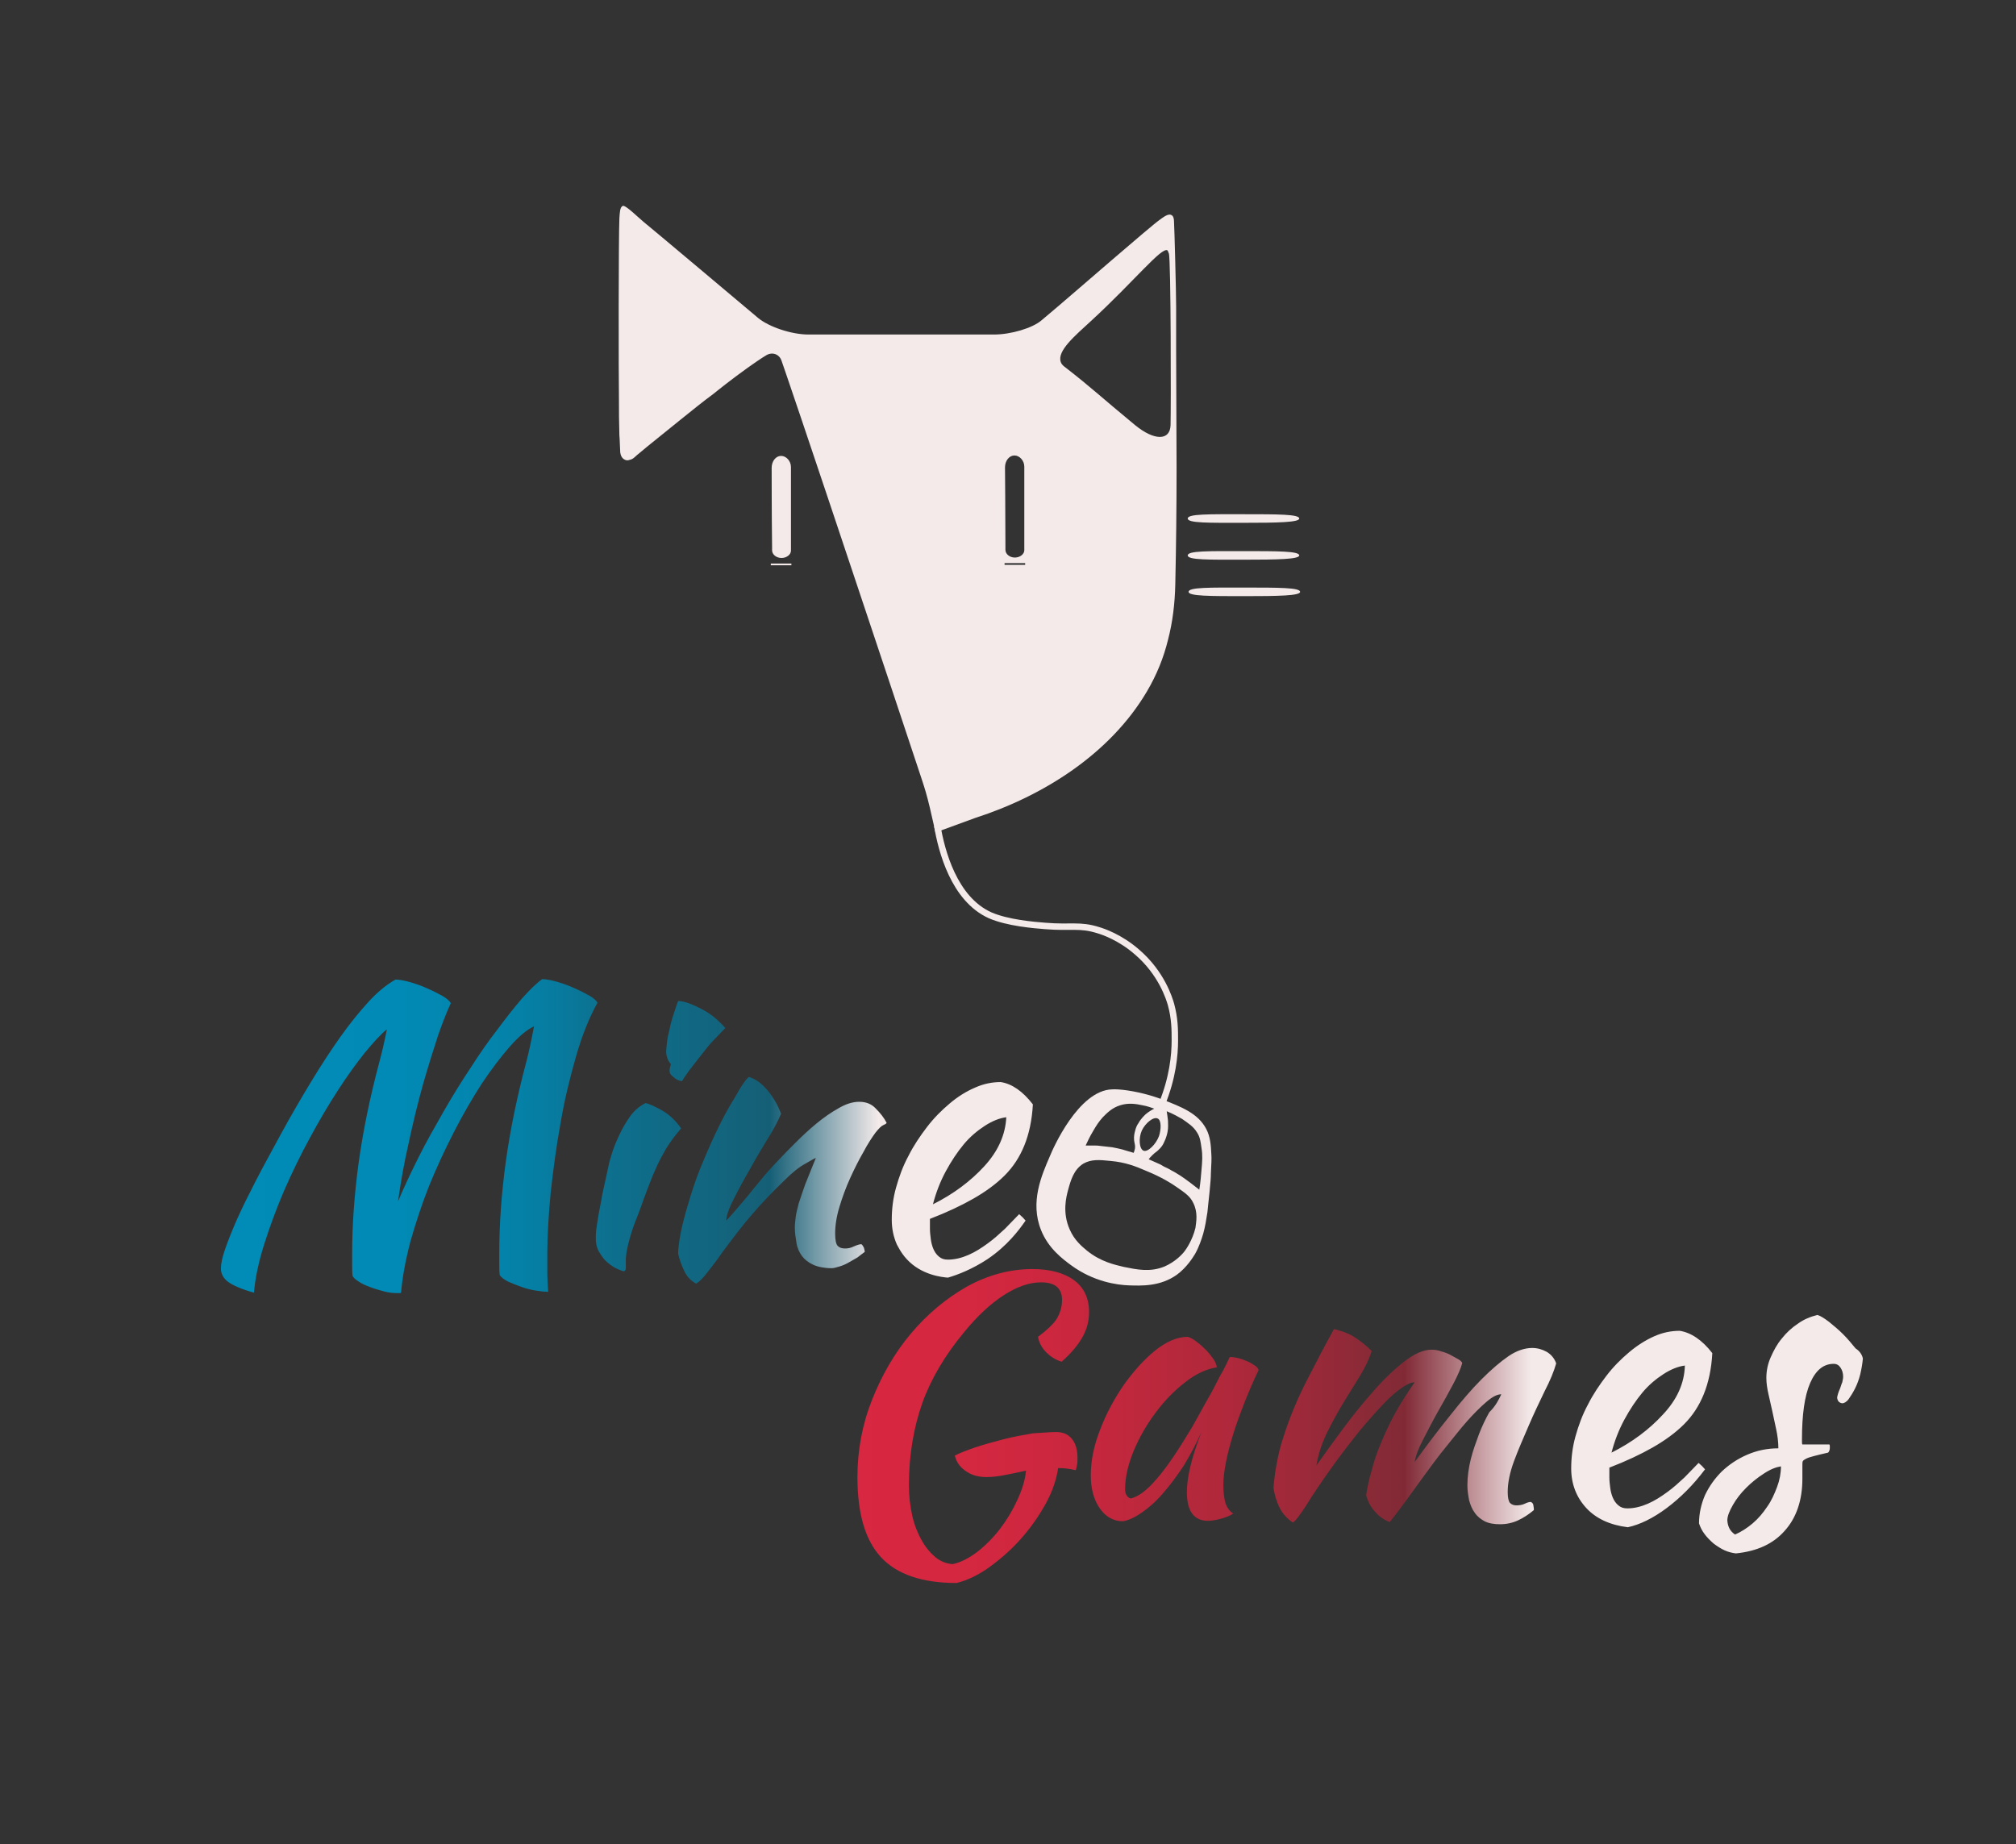 <?xml version="1.0" encoding="utf-8"?>
<!-- Generator: Adobe Illustrator 19.0.0, SVG Export Plug-In . SVG Version: 6.00 Build 0)  -->
<svg version="1.1"
	 id="svg3680" xmlns:cc="http://creativecommons.org/ns#" xmlns:svg="http://www.w3.org/2000/svg" xmlns:dc="http://purl.org/dc/elements/1.1/" xmlns:sodipodi="http://sodipodi.sourceforge.net/DTD/sodipodi-0.dtd" xmlns:inkscape="http://www.inkscape.org/namespaces/inkscape" xmlns:rdf="http://www.w3.org/1999/02/22-rdf-syntax-ns#" sodipodi:docname="LOGO MINEO GAMES 2.svg" inkscape:version="0.92.1 r15371"
	 xmlns="http://www.w3.org/2000/svg" xmlns:xlink="http://www.w3.org/1999/xlink" x="0px" y="0px" viewBox="-70 182 470 430"
	 style="enable-background:new -70 182 470 430;" xml:space="preserve">
<rect x="-70" y="182" width="470" height="430" fill="#333333" stroke="none"/>
<style type="text/css">
	.st0{fill:none;stroke:#F4EAEA;stroke-width:1.5;stroke-miterlimit:10;}
	.st1{fill:#F4EAEA;}
	.st2{fill:url(#SVGID_1_);}
	.st3{fill:url(#SVGID_2_);}
</style>
<link  rel="stylesheet" href="https://fonts.googleapis.com/css?family=Kaushan+Script"></link>
<sodipodi:namedview  objecttolerance="10" inkscape:zoom="1.9044743" borderopacity="1" bordercolor="#666666" inkscape:cx="304.99279" pagecolor="#ffffff" id="namedview3682" inkscape:cy="327.34327" showgrid="false" gridtolerance="10" guidetolerance="10" inkscape:window-width="1920" inkscape:window-height="1001" inkscape:current-layer="svg3680" inkscape:pageopacity="0" inkscape:window-y="-9" inkscape:pageshadow="2" inkscape:window-maximized="1" inkscape:window-x="-9">
	</sodipodi:namedview>
<path d="M201.7,441.1"/>
<path d="M192.9,439.9"/>
<path class="st0" d="M200.9,439.4c2.5-6.1,3-11.4,3-14.8c0-2.5,0-5.1-0.9-8.4c-0.4-1.4-2.2-7.3-7.9-12.2c-4-3.5-8-4.8-9-5.1
	c-4.4-1.4-6.4-0.5-12.4-1c-2.6-0.2-8.8-0.7-12.9-2.5c-8.4-3.8-11.3-15-12.3-20.9"/>
<path d="M193.1,445"/>
<path d="M194.7,440.6"/>
<path d="M194.3,439.5"/>
<path d="M195.2,437.6"/>
<path d="M118.3,299.3"/>
<g>
	<g>
		<path class="st1" d="M112.2,312.1c1.2,0,2.2-0.8,2.2-1.7c0,0,0,0,0-1.3c0-7,0-12.8,0-16.9c0-1.3,0-1.3,0-1.3
			c0-1.4-1.1-2.6-2.3-2.6c-1.2,0-2.2,1.2-2.2,2.8c0,0,0,11.1,0.1,18.3c0,0.9,0,0.9,0,0.9C110,311.3,111,312.1,112.2,312.1z"/>
		<path class="st1" d="M109.7,313.5c0,0.2,0,0.3,0,0.3s2.3,0,3.2,0s1.6,0,1.6,0s0-0.1,0-0.4h-4.8
			C109.7,313.5,109.7,313.5,109.7,313.5z"/>
		<path class="st1" d="M219.9,312.5c8,0,13-0.1,13-1c0-1-5-1-13-1s-13-0.1-13,1S211.9,312.5,219.9,312.5z"/>
		<path class="st1" d="M219.9,303.9c8,0,13-0.1,13-1c0-1-5-1-13-1s-13-0.1-13,1S211.9,303.9,219.9,303.9z"/>
		<path class="st1" d="M204.2,256c0-0.8,0-1.6,0-2.4c0-3.5-0.4-18.5-0.5-20c0-0.5-0.1-1.3-0.7-1.5c-0.5-0.2-1,0.1-1.4,0.3
			c-0.5,0.3-0.9,0.6-1.3,0.9c-1.9,1.3-19.7,16.8-23.6,20.1c-3.9,3.3-3.9,3.3-3.9,3.3c-2.1,1.8-7.1,3.3-11.1,3.3s-10.4,0-14.4,0
			s-10.4,0-14.4,0s-10.4,0-14.4,0s-9.3-1.8-11.8-3.9S81.4,234.8,80,233.7c-1-0.8-4.1-3.9-4.8-3.7c-0.7,0.3-0.7,1.6-0.8,2.9
			c-0.2,4.6-0.2,35.9-0.1,42.7c0,0.1,0,0.2,0,0.3c0,0,0,0,0,0.1c0,1.6,0,4.3,0.1,7.5c0.1,1,0.1,2.4,0.2,4c0.1,0.7,0.4,1.4,1.1,1.7
			c0.6,0.3,1.1,0,1.5-0.1c0.7-0.3,1-0.8,1.8-1.4c0.6-0.5,1.2-1,1.8-1.5c2.6-2.1,5.2-4.2,7.8-6.3c2.6-2.1,5.2-4.2,7.9-6.2
			c0.6-0.5,4.1-3.3,7.6-5.8s4.6-3.1,4.6-3.1c1.4-0.8,3-0.2,3.5,1.3c0,0,1.4,4,4.8,14.1s8,23.8,13,38.8c5,14.9,11.1,33.3,13.6,40.8
			c2.2,6.7,2.3,6.4,4.5,16.3l9.3-3.4c15.8-5.1,31.4-14.9,40-29.5c2.3-3.9,3.9-7.9,4.9-12c1.1-4.2,1.6-8.5,1.7-12.9
			c0.2-9.1,0.3-18,0.3-27.1s-0.1-18.1-0.1-27.1C204.2,261.4,204.2,258.7,204.2,256z M166.5,288.2c1.2,0,2.3,1.2,2.3,2.6
			c0,0,0,0,0,1.3c0,4.1,0,9.9,0,16.9c0,1.3,0,1.3,0,1.3c0,0.9-1,1.7-2.2,1.7c-1.2,0-2.2-0.8-2.2-1.8c0,0,0,0,0-0.9
			c0-7.1-0.1-18.3-0.1-18.3C164.3,289.4,165.3,288.2,166.5,288.2z M169,313.7c0,0-0.7,0-1.6,0s-3.2,0-3.2,0s0-0.1,0-0.3
			c0,0,0,0,0-0.1h4.8C169,313.6,169,313.7,169,313.7z M202.9,281.1c-0.1,3.7-3.8,3.7-8.3,0c-8-6.6-10-8.6-16.3-13.5
			c-0.3-0.2-0.8-0.6-1-1.2c-0.9-2.6,3.3-6.1,7.1-9.6c10.2-9.4,16.5-17.4,17.8-16.4c0.1,0.1,0.1,0.3,0.3,0.7
			C203,242.4,203,277.4,202.9,281.1z"/>
		<path class="st1" d="M220.1,319c-8,0-13-0.1-13,1c0,1,5,1,13,1s13-0.1,13-1C233.1,319,228.1,319,220.1,319z"/>
	</g>
	<path class="st1" d="M200.8,438.3c-1.3-0.5-2.4-0.8-2.7-0.9c-3.8-1.1-7.3-1.5-8.8-1.4c-7.9,0.2-13.9,14-14.5,15.5
		c-2,4.6-4.7,10.8-2.1,17.3c1.7,4.3,5.1,6.8,7,8.2c5.3,3.9,10.8,4.6,13.4,4.7c3,0.1,7.4,0.3,11.3-2.5c2.3-1.7,3.7-4,4.2-4.8
		c1-1.8,1.5-3.4,1.9-4.7c0.5-1.8,0.7-3.2,1-5.1c0.1-0.8,0.2-2.2,0.5-4.8c0.2-2.1,0.3-3.2,0.3-4.2c0.1-2.3,0.2-3.4,0.1-4.6
		c-0.1-1.9-0.2-3.9-1.2-5.8C209.3,441.6,205.5,440.1,200.8,438.3z M202.2,445.9c0.2-1,0.1-1.8,0.1-2.6c-0.1-0.9-0.2-1.6-0.3-2.2
		c1.5,0.6,2.7,1.3,3.6,1.8c1.4,1,2.6,1.7,3.5,3.2c0.7,1.1,0.8,2.1,1,3.5c0.3,1.8,0.2,3.1,0,5.3c-0.1,1.1-0.2,2.7-0.5,4.5
		c-2.4-1.9-4.2-3.2-5.1-3.7c-0.6-0.4-1.4-0.8-1.4-0.8c-0.3-0.2-0.7-0.4-1.1-0.6c-0.5-0.2-1-0.5-1.5-0.8c-1.1-0.5-2-0.9-2.7-1.2
		c0.2-0.3,0.5-0.6,0.9-1c0.6-0.6,0.9-0.7,1.3-1.1c0.8-0.7,1.2-1.4,1.4-1.9C201.9,447.3,202.1,446.4,202.2,445.9z M200.2,446.9
		c-0.7,1.9-2.6,3.8-3.6,3.4s-1.2-2.9-0.4-4.7c0.8-1.7,2.7-3.3,3.7-2.8C200.8,443.2,200.7,445.4,200.2,446.9z M186.6,449.2
		c-0.7-0.1-0.9-0.1-1.2-0.1c-0.2,0-0.3,0-0.4,0c-0.2,0-0.8,0-1.9,0c0.4-0.8,0.9-2,1.7-3.3c0.8-1.4,1.4-2.3,2.3-3.3
		c0.9-0.9,2.1-2.2,4.1-2.8c1.9-0.6,3.7-0.3,5.1,0c1.2,0.2,2.2,0.6,2.8,0.8c-0.6,0.3-1.3,0.7-2,1.3c-0.3,0.3-1.1,1-1.7,2.1
		c-0.3,0.4-0.6,1-0.8,1.9c-0.1,0.4-0.3,1.1-0.2,2.1c0.1,0.8,0.3,1.1,0.2,1.9c-0.1,0.4-0.2,0.8-0.3,1c-1.1-0.3-2-0.6-2.7-0.8
		c-0.7-0.2-1.4-0.3-2.3-0.5C188.3,449.4,187.5,449.3,186.6,449.2z M206.2,473.7c-0.6,0.8-2.2,2.5-4.7,3.6c-3.4,1.4-6.5,0.7-9.5,0.1
		c-2.1-0.5-5.4-1.2-8.6-3.8c-1.2-1-2.9-2.4-4-4.9c-1.8-4-0.8-7.7-0.4-9.2c0.6-2.2,1.3-4.8,3.6-6.2c1.8-1,3.6-0.9,6.4-0.6
		c3.3,0.3,5.7,1.2,8.2,2.3c3.7,1.5,6,3,7,3.7c2.2,1.5,3.3,2.3,4,3.8c1.1,2.2,0.7,4.3,0.5,5.8C208,471.2,206.5,473.3,206.2,473.7z"/>
</g>
<linearGradient id="SVGID_1_" gradientUnits="userSpaceOnUse" x1="-18.5" y1="444.9" x2="170.8" y2="444.9" gradientTransform="matrix(1 0 0 1 0 2)">
	<stop  offset="0" style="stop-color:#008CB7"/>
	<stop  offset="0.219" style="stop-color:#018AB5"/>
	<stop  offset="0.325" style="stop-color:#0385AD"/>
	<stop  offset="0.407" style="stop-color:#077CA0"/>
	<stop  offset="0.476" style="stop-color:#0D708E"/>
	<stop  offset="0.676" style="stop-color:#155F76"/>
	<stop  offset="0.81" style="stop-color:#F4EAEA"/>
	<stop  offset="0.847" style="stop-color:#F4EAEA"/>
	<stop  offset="0.861" style="stop-color:#F4EAEA"/>
	<stop  offset="1" style="stop-color:#F4EAEA"/>
</linearGradient>
<path class="st2" d="M23.5,483.4c-0.1,0.1-0.2,0.1-0.4,0.1c-0.1,0-0.4,0-0.7,0c-0.8,0-1.8-0.1-2.9-0.4c-1.1-0.3-2.2-0.6-3.2-1
	c-1.1-0.4-2-0.8-2.7-1.3c-0.8-0.5-1.2-0.9-1.4-1.3c-0.1-0.8-0.1-1.7-0.1-2.6s0-1.8,0-2.6c0-6.7,0.5-13.7,1.5-21.1
	c1-7.3,2.6-15.2,4.9-23.8c0.2-0.8,0.5-1.9,0.8-3.2c0.3-1.3,0.6-2.7,0.9-4.2c-1.4,1.1-3.1,3-5.1,5.4c-2,2.5-4.1,5.4-6.3,8.8
	s-4.4,7.1-6.6,11.2c-2.2,4-4.2,8.2-6,12.3c-1.8,4.2-3.3,8.3-4.6,12.4s-2.1,7.9-2.4,11.3c-2.9-0.8-4.9-1.7-6-2.5s-1.7-1.9-1.7-3.1
	c0-1.1,0.3-2.6,1-4.6s1.6-4.3,2.8-7c1.2-2.7,2.7-5.7,4.4-9c1.7-3.3,3.7-6.9,5.8-10.8c2.4-4.4,4.8-8.5,7.1-12.3s4.6-7.3,6.8-10.4
	s4.4-5.8,6.5-8.1c2.1-2.3,4.2-4,6.3-5.2c0.8,0,2,0.2,3.4,0.6s2.8,0.9,4.1,1.5c1.4,0.6,2.5,1.2,3.6,1.8c1,0.6,1.6,1.2,1.8,1.6
	c-0.8,1.7-1.8,4.2-3,7.6c-1.1,3.4-2.3,7.2-3.5,11.4c-1.2,4.3-2.3,8.8-3.3,13.5c-1.1,4.8-1.9,9.3-2.5,13.7c1.4-3.3,3-6.7,4.8-10.3
	c1.8-3.6,3.8-7.1,5.8-10.6s4.1-6.9,6.3-10.2c2.1-3.3,4.2-6.3,6.3-9c2-2.7,3.9-5.1,5.7-7.2c1.8-2,3.3-3.5,4.7-4.5
	c0.8,0,2,0.2,3.4,0.6c1.4,0.4,2.8,0.9,4.1,1.5c1.4,0.6,2.5,1.2,3.6,1.8c1,0.6,1.6,1.2,1.8,1.6c-1.9,3.4-3.6,7.6-5,12.5
	s-2.7,10.1-3.6,15.5c-1,5.4-1.7,10.8-2.3,16.1c-0.5,5.3-0.8,10.1-0.8,14.3c0,1.4,0,2.8,0,4.3s0.1,3.1,0.2,4.7c-0.8,0-1.8-0.1-3-0.3
	c-1.2-0.2-2.3-0.5-3.4-0.9c-1.1-0.4-2.1-0.8-3-1.2c-0.9-0.5-1.5-0.9-1.9-1.5c-0.1-0.8-0.1-1.7-0.1-2.6s0-1.8,0-2.6
	c0-6.7,0.5-13.7,1.5-21.1c1-7.3,2.6-15.2,4.9-23.8c0.2-0.8,0.5-2,0.8-3.4s0.6-2.9,0.9-4.5c-1.7,0.8-3.6,2.4-5.7,4.8
	c-2.1,2.4-4.3,5.3-6.5,8.6c-2.2,3.4-4.4,7.2-6.5,11.3c-2.1,4.1-4.1,8.4-5.8,12.6c-1.7,4.3-3.1,8.6-4.3,12.8
	C24.5,476,23.8,479.9,23.5,483.4z M68.9,470.7c0-0.5,0-1.2,0.1-2s0.3-1.9,0.5-3.2c0.2-1.3,0.6-3,0.9-4.9c0.4-1.9,0.9-4.2,1.5-6.9
	c0.1-0.6,0.4-1.6,0.8-2.9c0.4-1.3,1-2.7,1.7-4.2s1.5-2.9,2.5-4.3s2.2-2.4,3.6-3.1c1,0.2,2.4,0.9,4,1.8c1.7,1,3.1,2.4,4.3,4.1
	c-1.4,1.6-2.5,3.1-3.5,4.7c-0.9,1.6-1.8,3.2-2.5,4.9c-0.8,1.7-1.4,3.4-2.1,5.2c-0.7,1.8-1.3,3.7-2.1,5.7c-0.7,1.7-1.3,3.4-1.8,5.2
	c-0.5,1.8-0.8,3.3-0.9,4.6c0,1.1,0,1.8,0,2.3c0,0.4-0.2,0.7-0.5,0.7c-0.2,0-0.7-0.2-1.4-0.5c-0.7-0.3-1.5-0.8-2.2-1.4
	c-0.8-0.6-1.4-1.4-2-2.4C69.2,473.2,68.9,472.1,68.9,470.7z M86.1,431.7c0-0.4,0.1-0.9,0.3-1.6c-0.3-0.3-0.6-0.8-0.8-1.3
	c-0.2-0.6-0.3-1.1-0.3-1.6s0.1-1.3,0.2-2.2c0.1-0.9,0.3-1.9,0.6-3c0.2-1.1,0.5-2.2,0.9-3.4c0.4-1.2,0.7-2.2,1.1-3.2
	c0.7,0,1.6,0.2,2.7,0.6c1,0.4,2.1,0.9,3.2,1.5c1.1,0.6,2.1,1.3,3,2.1c0.9,0.8,1.6,1.5,2.1,2.1c-0.7,0.7-1.5,1.6-2.6,2.7
	c-1.1,1.1-2.1,2.4-3.1,3.7c-1,1.3-2,2.5-2.8,3.6s-1.4,2-1.6,2.4c-0.7-0.1-1.4-0.4-1.9-0.9C86.3,432.6,86.1,432.2,86.1,431.7z
	 M104.6,433.1c1.6,0.5,3,1.5,4.4,3.2c1.4,1.7,2.4,3.5,3.1,5.4c-0.7,1.6-1.7,3.6-3.1,5.8c-1.4,2.3-2.8,4.6-4.1,7
	c-1.4,2.4-2.6,4.6-3.7,6.8c-1.1,2.1-1.8,3.9-1.9,5.3c1-1,2-2.2,3.2-3.6c1.2-1.4,2.3-2.7,3.4-4.1c1.1-1.3,2.1-2.6,3.1-3.7
	s1.7-1.9,2.3-2.5c1.1-1.2,2.5-2.6,4.1-4.2s3.2-3.1,4.9-4.5c1.7-1.4,3.4-2.6,5.2-3.6c1.7-1,3.3-1.5,4.8-1.5c1.6,0,2.9,0.5,3.9,1.6
	c1,1,1.9,2.1,2.5,3.3c0,0.1-0.2,0.3-0.7,0.5s-1.1,0.8-1.9,1.8c-0.8,1.1-1.8,2.6-2.8,4.5c-1.1,1.9-2.1,3.9-3.1,6.1s-1.8,4.4-2.5,6.7
	c-0.7,2.3-1,4.4-1,6.2c0,1.5,0.2,2.5,0.6,2.9s0.9,0.6,1.7,0.6c0.7,0,1.3-0.1,2.1-0.5c0.7-0.3,1.3-0.5,1.7-0.5
	c0.2,0.1,0.4,0.4,0.6,0.8c0.1,0.4,0.2,0.7,0.2,1c-0.5,0.4-1.1,0.8-1.7,1.3c-0.7,0.4-1.4,0.8-2.1,1.2c-0.7,0.4-1.4,0.7-2.1,0.9
	c-0.7,0.2-1.3,0.4-1.8,0.4c-1.7,0-3.2-0.3-4.3-0.8s-2-1.2-2.6-2s-1.1-1.8-1.3-3c-0.2-1.2-0.4-2.4-0.4-3.7c0-0.7,0.1-1.5,0.2-2.4
	c0.1-0.9,0.4-2,0.7-3.2c0.4-1.2,0.9-2.7,1.5-4.4c0.7-1.7,1.5-3.8,2.5-6.2c-0.1,0-0.9,0.4-2.4,1.3c-1.5,0.8-3.1,2.1-4.9,3.9
	c-2.8,2.7-5.4,5.4-7.6,8c-2.3,2.6-4.5,5.6-6.9,8.8c-1.3,1.9-2.5,3.4-3.5,4.7c-1,1.3-1.8,2.1-2.6,2.6c-1.3-0.7-2.2-1.7-2.8-3
	c-0.6-1.3-1.1-2.6-1.4-4c0-1.1,0.2-2.6,0.5-4.3c0.3-1.7,0.8-3.7,1.4-5.8c0.6-2.1,1.3-4.4,2.1-6.7c0.8-2.3,1.8-4.7,2.8-7
	c2.3-5.3,4.4-9.4,6.3-12.4C102.9,435,104.1,433.4,104.6,433.1z M170.8,439.5c-0.2,3.7-0.9,6.9-2,9.6c-1.1,2.7-2.6,5-4.6,7
	s-4.5,3.8-7.3,5.4s-6.2,3.2-10.1,4.7c0,0.4,0,0.7,0,1.1s0,0.8,0,1.2c0,0.8,0.1,1.6,0.2,2.4c0.1,0.8,0.3,1.6,0.6,2.3
	c0.3,0.7,0.7,1.3,1.3,1.8s1.2,0.7,2.1,0.7c1.6,0,3.2-0.4,4.8-1.1c1.6-0.7,3-1.6,4.5-2.7c1.4-1,2.7-2.2,4-3.4
	c1.2-1.2,2.3-2.4,3.3-3.4c0.6,0.5,1.1,1,1.5,1.5c-1.6,2.3-4.3,5.9-8.9,9c-3.5,2.3-6.8,3.6-9.2,4.3c-1.4-0.1-6.2-0.6-9.6-4.3
	c-1.4-1.5-2.1-3.1-2.3-3.4c-0.8-1.8-1.2-3.7-1.2-5.8c0-2.5,0.3-5,1-7.5c0.7-2.5,1.6-5,2.9-7.4c1.2-2.4,2.7-4.6,4.3-6.7
	c1.6-2.1,3.4-3.9,5.3-5.5s3.8-2.8,5.9-3.7c2-0.9,4-1.3,6-1.3C165.9,434.7,168.4,436.4,170.8,439.5z M164.6,442.5
	c-1.6,0.2-3.3,0.9-5,2s-3.4,2.5-4.9,4.3s-2.9,3.9-4.2,6.3c-1.3,2.4-2.3,5-3,7.7c4.8-2.4,8.8-5.4,12-8.9
	C162.7,450.4,164.4,446.6,164.6,442.5z"/>
<linearGradient id="SVGID_2_" gradientUnits="userSpaceOnUse" x1="129.9" y1="512.5" x2="364.3" y2="512.5" gradientTransform="matrix(1 0 0 1 0 2)">
	<stop  offset="0" style="stop-color:#D82740"/>
	<stop  offset="0.114" style="stop-color:#D42740"/>
	<stop  offset="0.217" style="stop-color:#C9273E"/>
	<stop  offset="0.316" style="stop-color:#B7283C"/>
	<stop  offset="0.32" style="stop-color:#B6283C"/>
	<stop  offset="0.368" style="stop-color:#B0283B"/>
	<stop  offset="0.434" style="stop-color:#9E2939"/>
	<stop  offset="0.544" style="stop-color:#812A36"/>
	<stop  offset="0.67" style="stop-color:#F4EAEA"/>
	<stop  offset="0.682" style="stop-color:#F4EAEA"/>
	<stop  offset="1" style="stop-color:#F4EAEA"/>
</linearGradient>
<path class="st3" d="M176.2,515.9c1.6,0,2.8,0.5,3.7,1.6c0.9,1.1,1.3,2.6,1.3,4.5c0,0.5,0,1-0.1,1.5c-0.1,0.5-0.2,1-0.3,1.3
	c-1.3-0.3-2.6-0.5-4.1-0.5c-0.4,2.6-1.3,5.4-2.9,8.3c-1.6,2.9-3.5,5.6-5.7,8.1c-2.2,2.5-4.7,4.7-7.3,6.6c-2.6,1.9-5.3,3.2-7.8,3.8
	c-8,0-13.9-2-17.6-6s-5.5-10.2-5.5-18.7c0-6.2,1.1-12.2,3.4-18c2.3-5.8,5.3-11,9.1-15.5s8.1-8.1,13-10.9c4.9-2.7,10-4.1,15.3-4.1
	c4.1,0,7.4,0.9,9.7,2.6c2.3,1.7,3.5,4.2,3.5,7.4c0,2.1-0.5,4-1.5,5.8s-2.6,3.8-4.9,5.8c-1.4-0.4-2.6-1.2-3.6-2.2s-1.7-2.3-1.9-3.6
	c2-1.5,3.5-2.9,4.3-4.1c0.8-1.3,1.3-2.8,1.3-4.5c0-2.8-1.7-4.1-4.9-4.1c-2.7,0-5.6,1-8.7,3s-6.2,4.9-9.3,8.7
	c-4.4,5.3-7.7,10.9-9.7,16.5c-2,5.7-3.1,12.1-3.1,19.1c0,2.6,0.3,5,0.8,7.2s1.3,4.1,2.2,5.7c0.9,1.6,2,2.9,3.2,3.9
	c1.2,1,2.6,1.5,4,1.6c1.9-0.4,3.8-1.4,5.8-2.9c1.9-1.5,3.7-3.3,5.3-5.4c1.6-2.1,2.9-4.3,4-6.7c1.1-2.4,1.8-4.6,2-6.8
	c-1.7,0.4-3.3,0.7-4.8,1s-3,0.5-4.4,0.5c-1.8,0-3.4-0.4-4.7-1.3c-1.4-0.9-2.3-2.1-2.7-3.7c1.1-0.6,2.7-1.2,4.7-1.9
	c2.1-0.7,4.3-1.3,6.6-1.9c2.3-0.6,4.6-1,6.9-1.4C172.9,516.1,174.7,515.9,176.2,515.9z M216.7,498.4c0.6,0,1.3,0.1,2.1,0.3
	c0.8,0.2,1.5,0.5,2.2,0.8s1.2,0.7,1.7,1c0.5,0.4,0.7,0.7,0.7,1c-1.2,2.5-2.3,5.1-3.3,7.6c-1,2.6-1.9,5-2.6,7.3
	c-0.7,2.3-1.3,4.5-1.7,6.6c-0.4,2-0.6,3.8-0.6,5.3c0,1.7,0.2,3.1,0.5,4.2c0.4,1.1,1,1.9,1.8,2.4c-0.7,0.5-1.7,0.9-2.8,1.2
	s-2.2,0.5-3.1,0.5c-3.2,0-4.9-2.2-4.9-6.7c0-3.4,1.1-8.1,3.4-14c-1.2,2.7-2.6,5.3-4.1,7.8c-1.6,2.4-3.2,4.6-4.8,6.4
	c-1.6,1.9-3.3,3.4-4.9,4.5c-1.7,1.2-3.2,1.9-4.5,2.1c-2.2,0-4-1-5.4-3s-2.1-4.6-2.1-7.7c0-3.4,0.7-6.9,2.2-10.7
	c1.4-3.7,3.3-7.2,5.5-10.4c2.3-3.2,4.7-5.9,7.3-8s5.2-3.2,7.6-3.2c0.6,0.2,1.3,0.5,2,1.1c0.7,0.5,1.5,1.2,2.2,1.9
	c0.7,0.7,1.3,1.5,1.8,2.2s0.7,1.4,0.8,1.9c-2.4,0.4-4.9,1.5-7.4,3.5c-2.6,2-4.9,4.4-6.9,7.1c-2.1,2.8-3.8,5.8-5.1,8.9
	c-1.3,3.2-2,6.1-2,8.9c0,1.1,0.4,1.9,1.3,2.2c1.7-0.4,3.7-1.8,6-4.5c2.3-2.6,5-6.6,8.3-12.1c0.6-1.1,1.3-2.3,2-3.6s1.5-2.7,2.3-4.1
	c0.8-1.4,1.5-2.9,2.3-4.4C215.4,501.2,216.1,499.7,216.7,498.4z M280,507.1c-1,0-2.1,0.6-3.5,1.8c-1.4,1.2-2.9,2.7-4.5,4.5
	c-1.6,1.8-3.2,3.9-5,6.1c-1.8,2.2-3.4,4.4-5,6.6c-1.6,2.2-3.1,4.3-4.5,6.2c-1.4,1.9-2.6,3.5-3.5,4.6c-1.3-0.5-2.5-1.3-3.4-2.4
	c-1-1-1.7-2.4-2.1-3.9c0.3-1.9,0.7-3.8,1.3-5.8c0.5-2,1.2-4.1,2.1-6.2c0.9-2.2,1.9-4.4,3.2-6.8s2.9-4.9,4.7-7.5
	c-0.9,0-2.1,0.6-3.7,1.8c-1.6,1.2-3.2,2.8-5,4.8s-3.7,4.1-5.6,6.6c-1.9,2.4-3.7,4.8-5.4,7.2c-2.2,3.1-4.1,5.9-5.5,8.2
	c-1.5,2.3-2.5,3.7-3.2,4.1c-1.6-1.1-2.6-2.4-3.2-3.7c-0.6-1.3-1.1-2.8-1.3-4.4c0.1-1.4,0.3-3.2,0.7-5.4s0.9-4.4,1.7-6.7
	c1.4-4.4,3.2-8.7,5.4-13s4.3-8.3,6.3-11.9c1.7,0.4,3.2,0.9,4.5,1.7c1.3,0.8,2.8,1.9,4.3,3.4c-0.6,1.9-1.5,3.8-2.8,5.9
	s-2.6,4.2-4,6.5s-2.6,4.6-3.8,7c-1.1,2.4-1.9,4.8-2.3,7.3c1.7-2.4,3.7-5.2,6-8.3s4.7-6.1,7.1-8.8c2.4-2.8,4.8-5.1,7.2-7
	s4.6-2.9,6.5-2.9c0.7,0,1.5,0.1,2.3,0.4c0.8,0.2,1.6,0.5,2.3,0.9s1.3,0.7,1.8,1s0.7,0.6,0.8,0.8c-0.3,1.2-1,2.8-2.1,4.9
	c-1.1,2.1-2.3,4.2-3.6,6.5s-2.4,4.5-3.5,6.6s-1.7,3.8-1.9,5.1c2.9-4,5.7-7.7,8.3-10.9c2.6-3.3,5-6.1,7.3-8.4s4.4-4.1,6.3-5.4
	c1.9-1.3,3.8-1.9,5.5-1.9c1.2,0,2.3,0.3,3.4,0.9c1,0.6,1.8,1.5,2.2,2.7c-0.5,1.8-1.4,4-2.7,6.5c-1.2,2.5-2.5,5.2-3.7,8
	s-2.4,5.5-3.4,8.2s-1.5,5.1-1.5,7.3c0,1.3,0.2,2.1,0.5,2.5c0.4,0.4,0.9,0.6,1.5,0.6c0.7,0,1.4-0.1,2-0.4c0.6-0.3,1.1-0.4,1.4-0.4
	c0.4,0.2,0.6,0.5,0.6,0.9c0.1,0.4,0.1,0.7,0.1,1c-1.2,1-2.4,1.8-3.7,2.4c-1.3,0.6-2.7,0.9-4.2,0.9c-1.4,0-2.6-0.2-3.6-0.7
	c-0.9-0.5-1.7-1.1-2.3-2c-0.6-0.8-1-1.8-1.3-2.9c-0.2-1.1-0.4-2.2-0.4-3.5c0-2,0.3-4.1,0.8-6.1s1.2-3.9,1.9-5.8
	c0.7-1.8,1.5-3.5,2.4-5.1C278.7,509.8,279.4,508.4,280,507.1z M329.2,497.5c-0.2,3.7-0.9,6.9-2,9.6c-1.1,2.7-2.6,5-4.6,7
	s-4.5,3.8-7.3,5.4c-2.8,1.6-6.2,3.2-10.1,4.7c0,0.4,0,0.7,0,1.1c0,0.4,0,0.8,0,1.2c0,0.8,0.1,1.6,0.2,2.4c0.1,0.8,0.3,1.6,0.6,2.3
	s0.7,1.3,1.3,1.8c0.6,0.5,1.2,0.7,2.1,0.7c1.6,0,3.2-0.4,4.8-1.1c1.6-0.7,3-1.6,4.5-2.7c1.4-1,2.7-2.2,4-3.4
	c1.2-1.2,2.3-2.4,3.3-3.4c0.6,0.5,1.1,1,1.5,1.5c-2.7,3.6-5.7,6.6-8.9,9c-3.2,2.4-6.3,3.9-9.1,4.5c-4.1-0.5-7.4-2-9.7-4.5
	s-3.5-5.6-3.5-9.2c0-2.5,0.3-5,1-7.5s1.6-5,2.9-7.4c1.2-2.4,2.7-4.6,4.3-6.7c1.6-2.1,3.4-3.9,5.3-5.5c1.9-1.6,3.8-2.8,5.8-3.7
	c2-0.9,4-1.3,6-1.3C324.2,492.7,326.8,494.4,329.2,497.5z M322.8,500.4c-1.6,0.2-3.3,0.9-5,2s-3.4,2.5-4.9,4.3
	c-1.5,1.8-2.9,3.9-4.2,6.3s-2.3,5-3,7.7c4.8-2.4,8.8-5.4,12-8.9C320.9,508.4,322.7,504.6,322.8,500.4z M364.3,498.8
	c-0.1,1.1-0.3,2.3-0.6,3.6c-0.3,1.2-0.7,2.3-1.2,3.3c-0.5,1-1,1.8-1.5,2.5s-1.1,1-1.5,1c-0.7-0.1-1.1-0.5-1.2-1.3
	c0-0.2,0.1-0.5,0.2-0.9c0.1-0.4,0.3-0.8,0.5-1.3s0.3-1,0.5-1.4c0.1-0.5,0.2-0.9,0.2-1.3c0-0.8-0.2-1.5-0.6-2.1
	c-0.4-0.6-0.9-0.9-1.6-0.9c-2.4,0-4.2,1.5-5.5,4.5c-1.3,3-1.9,7.4-1.9,13.2c0,0.6,0,1,0.1,1.1c1.3,0,2.4,0,3.4,0s2,0,2.9,0
	c0.1,0.1,0.1,0.4,0.1,0.7c0,0.5-0.1,0.9-0.4,1.2c-1.4,0.3-2.5,0.6-3.3,0.8s-1.4,0.4-1.8,0.6c-0.4,0.2-0.7,0.4-0.8,0.6
	s-0.1,0.5-0.1,0.9c0,0.5,0,1,0,1.4c0,0.5,0,1.1,0,1.8c0,5-1.4,9.1-4.1,12.1c-2.7,3.1-6.5,4.8-11.4,5.3c-0.8-0.1-1.7-0.3-2.6-0.7
	c-0.9-0.4-1.8-1-2.6-1.6c-0.8-0.7-1.5-1.4-2.1-2.2c-0.6-0.8-1-1.6-1.3-2.5c0-2.3,0.5-4.5,1.4-6.6c1-2.1,2.3-3.9,3.9-5.5
	c1.7-1.6,3.6-2.9,5.9-3.9s4.7-1.5,7.3-1.5c0-1.5-0.2-3-0.5-4.4s-0.6-2.8-0.9-4.2s-0.6-2.7-0.9-4s-0.5-2.6-0.5-3.8
	c0-1.6,0.3-3.2,1-4.8c0.7-1.6,1.5-3.1,2.6-4.4c1.1-1.4,2.3-2.5,3.8-3.5c1.4-1,2.9-1.6,4.5-2c0.7,0.2,1.5,0.7,2.7,1.6
	c1.1,0.9,2.2,1.8,3.3,2.9s2,2.2,2.9,3.3C363.7,497.1,364.2,498.1,364.3,498.8z M334.5,539.8c1.4-0.6,2.8-1.5,4.1-2.6
	s2.4-2.4,3.4-3.9c1-1.4,1.7-3,2.3-4.6s0.9-3.2,0.9-4.8c-1.2,0.2-2.5,0.7-4,1.7c-1.4,0.9-2.8,2-4.1,3.3s-2.3,2.6-3.1,4
	c-0.8,1.4-1.3,2.6-1.3,3.6C332.8,537.9,333.3,539,334.5,539.8z"/>
</svg>
